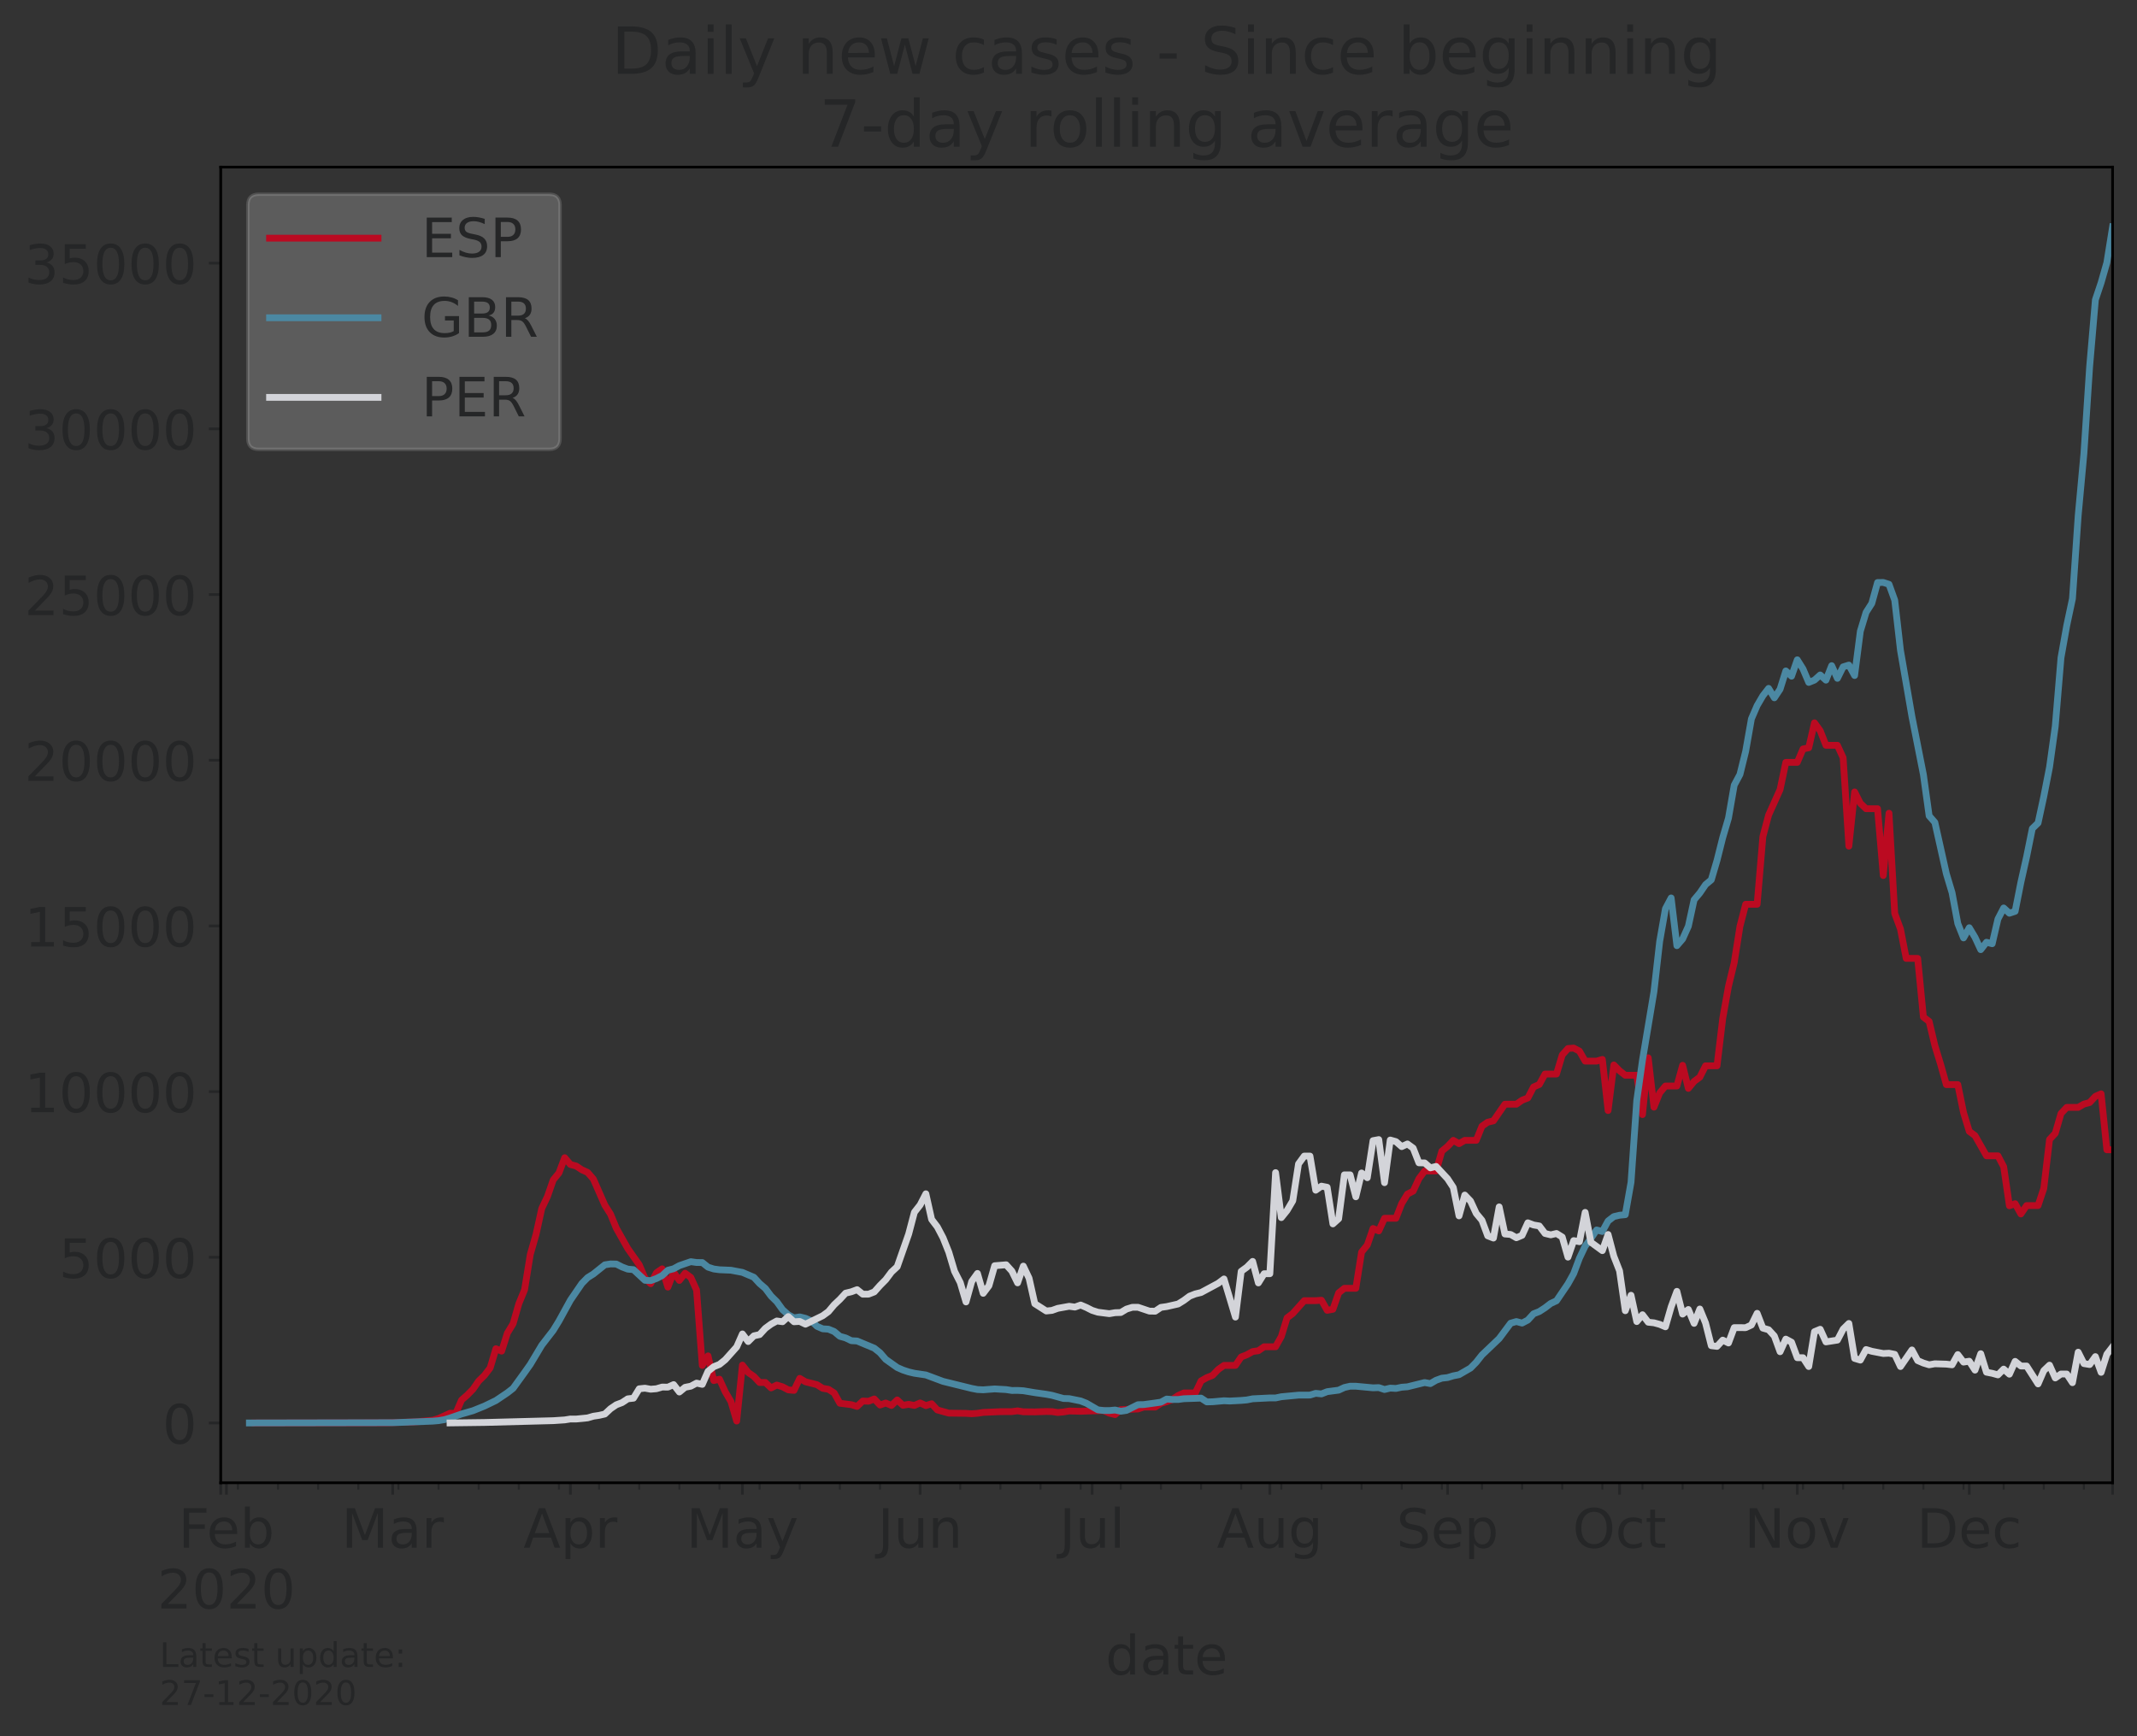 <?xml version="1.0" encoding="utf-8" standalone="no"?>
<!DOCTYPE svg PUBLIC "-//W3C//DTD SVG 1.1//EN"
  "http://www.w3.org/Graphics/SVG/1.1/DTD/svg11.dtd">
<!-- Created with matplotlib (https://matplotlib.org/) -->
<svg height="512.168pt" version="1.1" viewBox="0 0 630.3 512.168" width="630.3pt" xmlns="http://www.w3.org/2000/svg" xmlns:xlink="http://www.w3.org/1999/xlink">
 <rect x="0" y="0" width="630.3" height="512.168" fill="#333333" stroke="none"/>
 <defs>
  <style type="text/css">*{stroke-linecap:butt;stroke-linejoin:round;}</style>
 </defs>
 <g id="figure_1">
  <g id="patch_1">
   <path d="M 0 512.168 
L 630.3 512.168 
L 630.3 0 
L 0 0 
z
" style="fill:none;"/>
  </g>
  <g id="axes_1">
   <g id="patch_2">
    <path d="M 65.1 437.369 
L 623.1 437.369 
L 623.1 49.289 
L 65.1 49.289 
z
" style="fill:none;"/>
   </g>
   <g id="matplotlib.axis_1">
    <g id="xtick_1">
     <g id="line2d_1">
      <defs>
       <path d="M 0 0 
L 0 3.5 
" id="m415189d73f" style="stroke:#252627;stroke-width:0.8;"/>
      </defs>
      <g>
       <use style="fill:#252627;stroke:#252627;stroke-width:0.8;" x="65.1" xlink:href="#m415189d73f" y="437.369"/>
      </g>
     </g>
    </g>
    <g id="xtick_2">
     <g id="line2d_2">
      <g>
       <use style="fill:#252627;stroke:#252627;stroke-width:0.8;" x="66.791" xlink:href="#m415189d73f" y="437.369"/>
      </g>
     </g>
     <g id="text_1">
      <!-- Feb -->
      <g style="fill:#252627;" transform="translate(52.628 456.526)scale(0.16 -0.16)">
       <defs>
        <path d="M 9.812 72.906 
L 51.703 72.906 
L 51.703 64.594 
L 19.672 64.594 
L 19.672 43.109 
L 48.578 43.109 
L 48.578 34.812 
L 19.672 34.812 
L 19.672 0 
L 9.812 0 
z
" id="DejaVuSans-70"/>
        <path d="M 56.203 29.594 
L 56.203 25.203 
L 14.891 25.203 
Q 15.484 15.922 20.484 11.062 
Q 25.484 6.203 34.422 6.203 
Q 39.594 6.203 44.453 7.469 
Q 49.312 8.734 54.109 11.281 
L 54.109 2.781 
Q 49.266 0.734 44.188 -0.344 
Q 39.109 -1.422 33.891 -1.422 
Q 20.797 -1.422 13.156 6.188 
Q 5.516 13.812 5.516 26.812 
Q 5.516 40.234 12.766 48.109 
Q 20.016 56 32.328 56 
Q 43.359 56 49.781 48.891 
Q 56.203 41.797 56.203 29.594 
z
M 47.219 32.234 
Q 47.125 39.594 43.094 43.984 
Q 39.062 48.391 32.422 48.391 
Q 24.906 48.391 20.391 44.141 
Q 15.875 39.891 15.188 32.172 
z
" id="DejaVuSans-101"/>
        <path d="M 48.688 27.297 
Q 48.688 37.203 44.609 42.844 
Q 40.531 48.484 33.406 48.484 
Q 26.266 48.484 22.188 42.844 
Q 18.109 37.203 18.109 27.297 
Q 18.109 17.391 22.188 11.75 
Q 26.266 6.109 33.406 6.109 
Q 40.531 6.109 44.609 11.75 
Q 48.688 17.391 48.688 27.297 
z
M 18.109 46.391 
Q 20.953 51.266 25.266 53.625 
Q 29.594 56 35.594 56 
Q 45.562 56 51.781 48.094 
Q 58.016 40.188 58.016 27.297 
Q 58.016 14.406 51.781 6.484 
Q 45.562 -1.422 35.594 -1.422 
Q 29.594 -1.422 25.266 0.953 
Q 20.953 3.328 18.109 8.203 
L 18.109 0 
L 9.078 0 
L 9.078 75.984 
L 18.109 75.984 
z
" id="DejaVuSans-98"/>
       </defs>
       <use xlink:href="#DejaVuSans-70"/>
       <use x="52.02" xlink:href="#DejaVuSans-101"/>
       <use x="113.543" xlink:href="#DejaVuSans-98"/>
      </g>
      <!-- 2020 -->
      <g style="fill:#252627;" transform="translate(46.431 474.443)scale(0.16 -0.16)">
       <defs>
        <path d="M 19.188 8.297 
L 53.609 8.297 
L 53.609 0 
L 7.328 0 
L 7.328 8.297 
Q 12.938 14.109 22.625 23.891 
Q 32.328 33.688 34.812 36.531 
Q 39.547 41.844 41.422 45.531 
Q 43.312 49.219 43.312 52.781 
Q 43.312 58.594 39.234 62.25 
Q 35.156 65.922 28.609 65.922 
Q 23.969 65.922 18.812 64.312 
Q 13.672 62.703 7.812 59.422 
L 7.812 69.391 
Q 13.766 71.781 18.938 73 
Q 24.125 74.219 28.422 74.219 
Q 39.75 74.219 46.484 68.547 
Q 53.219 62.891 53.219 53.422 
Q 53.219 48.922 51.531 44.891 
Q 49.859 40.875 45.406 35.406 
Q 44.188 33.984 37.641 27.219 
Q 31.109 20.453 19.188 8.297 
z
" id="DejaVuSans-50"/>
        <path d="M 31.781 66.406 
Q 24.172 66.406 20.328 58.906 
Q 16.5 51.422 16.5 36.375 
Q 16.5 21.391 20.328 13.891 
Q 24.172 6.391 31.781 6.391 
Q 39.453 6.391 43.281 13.891 
Q 47.125 21.391 47.125 36.375 
Q 47.125 51.422 43.281 58.906 
Q 39.453 66.406 31.781 66.406 
z
M 31.781 74.219 
Q 44.047 74.219 50.516 64.516 
Q 56.984 54.828 56.984 36.375 
Q 56.984 17.969 50.516 8.266 
Q 44.047 -1.422 31.781 -1.422 
Q 19.531 -1.422 13.062 8.266 
Q 6.594 17.969 6.594 36.375 
Q 6.594 54.828 13.062 64.516 
Q 19.531 74.219 31.781 74.219 
z
" id="DejaVuSans-48"/>
       </defs>
       <use xlink:href="#DejaVuSans-50"/>
       <use x="63.623" xlink:href="#DejaVuSans-48"/>
       <use x="127.246" xlink:href="#DejaVuSans-50"/>
       <use x="190.869" xlink:href="#DejaVuSans-48"/>
      </g>
     </g>
    </g>
    <g id="xtick_3">
     <g id="line2d_3">
      <g>
       <use style="fill:#252627;stroke:#252627;stroke-width:0.8;" x="115.827" xlink:href="#m415189d73f" y="437.369"/>
      </g>
     </g>
     <g id="text_2">
      <!-- Mar -->
      <g style="fill:#252627;" transform="translate(100.734 456.526)scale(0.16 -0.16)">
       <defs>
        <path d="M 9.812 72.906 
L 24.516 72.906 
L 43.109 23.297 
L 61.812 72.906 
L 76.516 72.906 
L 76.516 0 
L 66.891 0 
L 66.891 64.016 
L 48.094 14.016 
L 38.188 14.016 
L 19.391 64.016 
L 19.391 0 
L 9.812 0 
z
" id="DejaVuSans-77"/>
        <path d="M 34.281 27.484 
Q 23.391 27.484 19.188 25 
Q 14.984 22.516 14.984 16.5 
Q 14.984 11.719 18.141 8.906 
Q 21.297 6.109 26.703 6.109 
Q 34.188 6.109 38.703 11.406 
Q 43.219 16.703 43.219 25.484 
L 43.219 27.484 
z
M 52.203 31.203 
L 52.203 0 
L 43.219 0 
L 43.219 8.297 
Q 40.141 3.328 35.547 0.953 
Q 30.953 -1.422 24.312 -1.422 
Q 15.922 -1.422 10.953 3.297 
Q 6 8.016 6 15.922 
Q 6 25.141 12.172 29.828 
Q 18.359 34.516 30.609 34.516 
L 43.219 34.516 
L 43.219 35.406 
Q 43.219 41.609 39.141 45 
Q 35.062 48.391 27.688 48.391 
Q 23 48.391 18.547 47.266 
Q 14.109 46.141 10.016 43.891 
L 10.016 52.203 
Q 14.938 54.109 19.578 55.047 
Q 24.219 56 28.609 56 
Q 40.484 56 46.344 49.844 
Q 52.203 43.703 52.203 31.203 
z
" id="DejaVuSans-97"/>
        <path d="M 41.109 46.297 
Q 39.594 47.172 37.812 47.578 
Q 36.031 48 33.891 48 
Q 26.266 48 22.188 43.047 
Q 18.109 38.094 18.109 28.812 
L 18.109 0 
L 9.078 0 
L 9.078 54.688 
L 18.109 54.688 
L 18.109 46.188 
Q 20.953 51.172 25.484 53.578 
Q 30.031 56 36.531 56 
Q 37.453 56 38.578 55.875 
Q 39.703 55.766 41.062 55.516 
z
" id="DejaVuSans-114"/>
       </defs>
       <use xlink:href="#DejaVuSans-77"/>
       <use x="86.279" xlink:href="#DejaVuSans-97"/>
       <use x="147.559" xlink:href="#DejaVuSans-114"/>
      </g>
     </g>
    </g>
    <g id="xtick_4">
     <g id="line2d_4">
      <g>
       <use style="fill:#252627;stroke:#252627;stroke-width:0.8;" x="168.245" xlink:href="#m415189d73f" y="437.369"/>
      </g>
     </g>
     <g id="text_3">
      <!-- Apr -->
      <g style="fill:#252627;" transform="translate(154.405 456.526)scale(0.16 -0.16)">
       <defs>
        <path d="M 34.188 63.188 
L 20.797 26.906 
L 47.609 26.906 
z
M 28.609 72.906 
L 39.797 72.906 
L 67.578 0 
L 57.328 0 
L 50.688 18.703 
L 17.828 18.703 
L 11.188 0 
L 0.781 0 
z
" id="DejaVuSans-65"/>
        <path d="M 18.109 8.203 
L 18.109 -20.797 
L 9.078 -20.797 
L 9.078 54.688 
L 18.109 54.688 
L 18.109 46.391 
Q 20.953 51.266 25.266 53.625 
Q 29.594 56 35.594 56 
Q 45.562 56 51.781 48.094 
Q 58.016 40.188 58.016 27.297 
Q 58.016 14.406 51.781 6.484 
Q 45.562 -1.422 35.594 -1.422 
Q 29.594 -1.422 25.266 0.953 
Q 20.953 3.328 18.109 8.203 
z
M 48.688 27.297 
Q 48.688 37.203 44.609 42.844 
Q 40.531 48.484 33.406 48.484 
Q 26.266 48.484 22.188 42.844 
Q 18.109 37.203 18.109 27.297 
Q 18.109 17.391 22.188 11.75 
Q 26.266 6.109 33.406 6.109 
Q 40.531 6.109 44.609 11.75 
Q 48.688 17.391 48.688 27.297 
z
" id="DejaVuSans-112"/>
       </defs>
       <use xlink:href="#DejaVuSans-65"/>
       <use x="68.408" xlink:href="#DejaVuSans-112"/>
       <use x="131.885" xlink:href="#DejaVuSans-114"/>
      </g>
     </g>
    </g>
    <g id="xtick_5">
     <g id="line2d_5">
      <g>
       <use style="fill:#252627;stroke:#252627;stroke-width:0.8;" x="218.973" xlink:href="#m415189d73f" y="437.369"/>
      </g>
     </g>
     <g id="text_4">
      <!-- May -->
      <g style="fill:#252627;" transform="translate(202.433 456.526)scale(0.16 -0.16)">
       <defs>
        <path d="M 32.172 -5.078 
Q 28.375 -14.844 24.75 -17.812 
Q 21.141 -20.797 15.094 -20.797 
L 7.906 -20.797 
L 7.906 -13.281 
L 13.188 -13.281 
Q 16.891 -13.281 18.938 -11.516 
Q 21 -9.766 23.484 -3.219 
L 25.094 0.875 
L 2.984 54.688 
L 12.5 54.688 
L 29.594 11.922 
L 46.688 54.688 
L 56.203 54.688 
z
" id="DejaVuSans-121"/>
       </defs>
       <use xlink:href="#DejaVuSans-77"/>
       <use x="86.279" xlink:href="#DejaVuSans-97"/>
       <use x="147.559" xlink:href="#DejaVuSans-121"/>
      </g>
     </g>
    </g>
    <g id="xtick_6">
     <g id="line2d_6">
      <g>
       <use style="fill:#252627;stroke:#252627;stroke-width:0.8;" x="271.391" xlink:href="#m415189d73f" y="437.369"/>
      </g>
     </g>
     <g id="text_5">
      <!-- Jun -->
      <g style="fill:#252627;" transform="translate(258.891 456.526)scale(0.16 -0.16)">
       <defs>
        <path d="M 9.812 72.906 
L 19.672 72.906 
L 19.672 5.078 
Q 19.672 -8.109 14.672 -14.062 
Q 9.672 -20.016 -1.422 -20.016 
L -5.172 -20.016 
L -5.172 -11.719 
L -2.094 -11.719 
Q 4.438 -11.719 7.125 -8.047 
Q 9.812 -4.391 9.812 5.078 
z
" id="DejaVuSans-74"/>
        <path d="M 8.5 21.578 
L 8.5 54.688 
L 17.484 54.688 
L 17.484 21.922 
Q 17.484 14.156 20.5 10.266 
Q 23.531 6.391 29.594 6.391 
Q 36.859 6.391 41.078 11.031 
Q 45.312 15.672 45.312 23.688 
L 45.312 54.688 
L 54.297 54.688 
L 54.297 0 
L 45.312 0 
L 45.312 8.406 
Q 42.047 3.422 37.719 1 
Q 33.406 -1.422 27.688 -1.422 
Q 18.266 -1.422 13.375 4.438 
Q 8.5 10.297 8.5 21.578 
z
M 31.109 56 
z
" id="DejaVuSans-117"/>
        <path d="M 54.891 33.016 
L 54.891 0 
L 45.906 0 
L 45.906 32.719 
Q 45.906 40.484 42.875 44.328 
Q 39.844 48.188 33.797 48.188 
Q 26.516 48.188 22.312 43.547 
Q 18.109 38.922 18.109 30.906 
L 18.109 0 
L 9.078 0 
L 9.078 54.688 
L 18.109 54.688 
L 18.109 46.188 
Q 21.344 51.125 25.703 53.562 
Q 30.078 56 35.797 56 
Q 45.219 56 50.047 50.172 
Q 54.891 44.344 54.891 33.016 
z
" id="DejaVuSans-110"/>
       </defs>
       <use xlink:href="#DejaVuSans-74"/>
       <use x="29.492" xlink:href="#DejaVuSans-117"/>
       <use x="92.871" xlink:href="#DejaVuSans-110"/>
      </g>
     </g>
    </g>
    <g id="xtick_7">
     <g id="line2d_7">
      <g>
       <use style="fill:#252627;stroke:#252627;stroke-width:0.8;" x="322.118" xlink:href="#m415189d73f" y="437.369"/>
      </g>
     </g>
     <g id="text_6">
      <!-- Jul -->
      <g style="fill:#252627;" transform="translate(312.466 456.526)scale(0.16 -0.16)">
       <defs>
        <path d="M 9.422 75.984 
L 18.406 75.984 
L 18.406 0 
L 9.422 0 
z
" id="DejaVuSans-108"/>
       </defs>
       <use xlink:href="#DejaVuSans-74"/>
       <use x="29.492" xlink:href="#DejaVuSans-117"/>
       <use x="92.871" xlink:href="#DejaVuSans-108"/>
      </g>
     </g>
    </g>
    <g id="xtick_8">
     <g id="line2d_8">
      <g>
       <use style="fill:#252627;stroke:#252627;stroke-width:0.8;" x="374.536" xlink:href="#m415189d73f" y="437.369"/>
      </g>
     </g>
     <g id="text_7">
      <!-- Aug -->
      <g style="fill:#252627;" transform="translate(358.915 456.526)scale(0.16 -0.16)">
       <defs>
        <path d="M 45.406 27.984 
Q 45.406 37.75 41.375 43.109 
Q 37.359 48.484 30.078 48.484 
Q 22.859 48.484 18.828 43.109 
Q 14.797 37.75 14.797 27.984 
Q 14.797 18.266 18.828 12.891 
Q 22.859 7.516 30.078 7.516 
Q 37.359 7.516 41.375 12.891 
Q 45.406 18.266 45.406 27.984 
z
M 54.391 6.781 
Q 54.391 -7.172 48.188 -13.984 
Q 42 -20.797 29.203 -20.797 
Q 24.469 -20.797 20.266 -20.094 
Q 16.062 -19.391 12.109 -17.922 
L 12.109 -9.188 
Q 16.062 -11.328 19.922 -12.344 
Q 23.781 -13.375 27.781 -13.375 
Q 36.625 -13.375 41.016 -8.766 
Q 45.406 -4.156 45.406 5.172 
L 45.406 9.625 
Q 42.625 4.781 38.281 2.391 
Q 33.938 0 27.875 0 
Q 17.828 0 11.672 7.656 
Q 5.516 15.328 5.516 27.984 
Q 5.516 40.672 11.672 48.328 
Q 17.828 56 27.875 56 
Q 33.938 56 38.281 53.609 
Q 42.625 51.219 45.406 46.391 
L 45.406 54.688 
L 54.391 54.688 
z
" id="DejaVuSans-103"/>
       </defs>
       <use xlink:href="#DejaVuSans-65"/>
       <use x="68.408" xlink:href="#DejaVuSans-117"/>
       <use x="131.787" xlink:href="#DejaVuSans-103"/>
      </g>
     </g>
    </g>
    <g id="xtick_9">
     <g id="line2d_9">
      <g>
       <use style="fill:#252627;stroke:#252627;stroke-width:0.8;" x="426.955" xlink:href="#m415189d73f" y="437.369"/>
      </g>
     </g>
     <g id="text_8">
      <!-- Sep -->
      <g style="fill:#252627;" transform="translate(411.875 456.526)scale(0.16 -0.16)">
       <defs>
        <path d="M 53.516 70.516 
L 53.516 60.891 
Q 47.906 63.578 42.922 64.891 
Q 37.938 66.219 33.297 66.219 
Q 25.25 66.219 20.875 63.094 
Q 16.5 59.969 16.5 54.203 
Q 16.5 49.359 19.406 46.891 
Q 22.312 44.438 30.422 42.922 
L 36.375 41.703 
Q 47.406 39.594 52.656 34.297 
Q 57.906 29 57.906 20.125 
Q 57.906 9.516 50.797 4.047 
Q 43.703 -1.422 29.984 -1.422 
Q 24.812 -1.422 18.969 -0.25 
Q 13.141 0.922 6.891 3.219 
L 6.891 13.375 
Q 12.891 10.016 18.656 8.297 
Q 24.422 6.594 29.984 6.594 
Q 38.422 6.594 43.016 9.906 
Q 47.609 13.234 47.609 19.391 
Q 47.609 24.75 44.312 27.781 
Q 41.016 30.812 33.5 32.328 
L 27.484 33.5 
Q 16.453 35.688 11.516 40.375 
Q 6.594 45.062 6.594 53.422 
Q 6.594 63.094 13.406 68.656 
Q 20.219 74.219 32.172 74.219 
Q 37.312 74.219 42.625 73.281 
Q 47.953 72.359 53.516 70.516 
z
" id="DejaVuSans-83"/>
       </defs>
       <use xlink:href="#DejaVuSans-83"/>
       <use x="63.477" xlink:href="#DejaVuSans-101"/>
       <use x="125" xlink:href="#DejaVuSans-112"/>
      </g>
     </g>
    </g>
    <g id="xtick_10">
     <g id="line2d_10">
      <g>
       <use style="fill:#252627;stroke:#252627;stroke-width:0.8;" x="477.682" xlink:href="#m415189d73f" y="437.369"/>
      </g>
     </g>
     <g id="text_9">
      <!-- Oct -->
      <g style="fill:#252627;" transform="translate(463.849 456.526)scale(0.16 -0.16)">
       <defs>
        <path d="M 39.406 66.219 
Q 28.656 66.219 22.328 58.203 
Q 16.016 50.203 16.016 36.375 
Q 16.016 22.609 22.328 14.594 
Q 28.656 6.594 39.406 6.594 
Q 50.141 6.594 56.422 14.594 
Q 62.703 22.609 62.703 36.375 
Q 62.703 50.203 56.422 58.203 
Q 50.141 66.219 39.406 66.219 
z
M 39.406 74.219 
Q 54.734 74.219 63.906 63.938 
Q 73.094 53.656 73.094 36.375 
Q 73.094 19.141 63.906 8.859 
Q 54.734 -1.422 39.406 -1.422 
Q 24.031 -1.422 14.812 8.828 
Q 5.609 19.094 5.609 36.375 
Q 5.609 53.656 14.812 63.938 
Q 24.031 74.219 39.406 74.219 
z
" id="DejaVuSans-79"/>
        <path d="M 48.781 52.594 
L 48.781 44.188 
Q 44.969 46.297 41.141 47.344 
Q 37.312 48.391 33.406 48.391 
Q 24.656 48.391 19.812 42.844 
Q 14.984 37.312 14.984 27.297 
Q 14.984 17.281 19.812 11.734 
Q 24.656 6.203 33.406 6.203 
Q 37.312 6.203 41.141 7.25 
Q 44.969 8.297 48.781 10.406 
L 48.781 2.094 
Q 45.016 0.344 40.984 -0.531 
Q 36.969 -1.422 32.422 -1.422 
Q 20.062 -1.422 12.781 6.344 
Q 5.516 14.109 5.516 27.297 
Q 5.516 40.672 12.859 48.328 
Q 20.219 56 33.016 56 
Q 37.156 56 41.109 55.141 
Q 45.062 54.297 48.781 52.594 
z
" id="DejaVuSans-99"/>
        <path d="M 18.312 70.219 
L 18.312 54.688 
L 36.812 54.688 
L 36.812 47.703 
L 18.312 47.703 
L 18.312 18.016 
Q 18.312 11.328 20.141 9.422 
Q 21.969 7.516 27.594 7.516 
L 36.812 7.516 
L 36.812 0 
L 27.594 0 
Q 17.188 0 13.234 3.875 
Q 9.281 7.766 9.281 18.016 
L 9.281 47.703 
L 2.688 47.703 
L 2.688 54.688 
L 9.281 54.688 
L 9.281 70.219 
z
" id="DejaVuSans-116"/>
       </defs>
       <use xlink:href="#DejaVuSans-79"/>
       <use x="78.711" xlink:href="#DejaVuSans-99"/>
       <use x="133.691" xlink:href="#DejaVuSans-116"/>
      </g>
     </g>
    </g>
    <g id="xtick_11">
     <g id="line2d_11">
      <g>
       <use style="fill:#252627;stroke:#252627;stroke-width:0.8;" x="530.1" xlink:href="#m415189d73f" y="437.369"/>
      </g>
     </g>
     <g id="text_10">
      <!-- Nov -->
      <g style="fill:#252627;" transform="translate(514.485 456.526)scale(0.16 -0.16)">
       <defs>
        <path d="M 9.812 72.906 
L 23.094 72.906 
L 55.422 11.922 
L 55.422 72.906 
L 64.984 72.906 
L 64.984 0 
L 51.703 0 
L 19.391 60.984 
L 19.391 0 
L 9.812 0 
z
" id="DejaVuSans-78"/>
        <path d="M 30.609 48.391 
Q 23.391 48.391 19.188 42.75 
Q 14.984 37.109 14.984 27.297 
Q 14.984 17.484 19.156 11.844 
Q 23.344 6.203 30.609 6.203 
Q 37.797 6.203 41.984 11.859 
Q 46.188 17.531 46.188 27.297 
Q 46.188 37.016 41.984 42.703 
Q 37.797 48.391 30.609 48.391 
z
M 30.609 56 
Q 42.328 56 49.016 48.375 
Q 55.719 40.766 55.719 27.297 
Q 55.719 13.875 49.016 6.219 
Q 42.328 -1.422 30.609 -1.422 
Q 18.844 -1.422 12.172 6.219 
Q 5.516 13.875 5.516 27.297 
Q 5.516 40.766 12.172 48.375 
Q 18.844 56 30.609 56 
z
" id="DejaVuSans-111"/>
        <path d="M 2.984 54.688 
L 12.5 54.688 
L 29.594 8.797 
L 46.688 54.688 
L 56.203 54.688 
L 35.688 0 
L 23.484 0 
z
" id="DejaVuSans-118"/>
       </defs>
       <use xlink:href="#DejaVuSans-78"/>
       <use x="74.805" xlink:href="#DejaVuSans-111"/>
       <use x="135.986" xlink:href="#DejaVuSans-118"/>
      </g>
     </g>
    </g>
    <g id="xtick_12">
     <g id="line2d_12">
      <g>
       <use style="fill:#252627;stroke:#252627;stroke-width:0.8;" x="580.827" xlink:href="#m415189d73f" y="437.369"/>
      </g>
     </g>
     <g id="text_11">
      <!-- Dec -->
      <g style="fill:#252627;" transform="translate(565.346 456.526)scale(0.16 -0.16)">
       <defs>
        <path d="M 19.672 64.797 
L 19.672 8.109 
L 31.594 8.109 
Q 46.688 8.109 53.688 14.938 
Q 60.688 21.781 60.688 36.531 
Q 60.688 51.172 53.688 57.984 
Q 46.688 64.797 31.594 64.797 
z
M 9.812 72.906 
L 30.078 72.906 
Q 51.266 72.906 61.172 64.094 
Q 71.094 55.281 71.094 36.531 
Q 71.094 17.672 61.125 8.828 
Q 51.172 0 30.078 0 
L 9.812 0 
z
" id="DejaVuSans-68"/>
       </defs>
       <use xlink:href="#DejaVuSans-68"/>
       <use x="77.002" xlink:href="#DejaVuSans-101"/>
       <use x="138.525" xlink:href="#DejaVuSans-99"/>
      </g>
     </g>
    </g>
    <g id="xtick_13">
     <g id="line2d_13">
      <g>
       <use style="fill:#252627;stroke:#252627;stroke-width:0.8;" x="623.1" xlink:href="#m415189d73f" y="437.369"/>
      </g>
     </g>
    </g>
    <g id="xtick_14">
     <g id="line2d_14">
      <defs>
       <path d="M 0 0 
L 0 2 
" id="me825676c38" style="stroke:#252627;stroke-width:0.6;"/>
      </defs>
      <g>
       <use style="fill:#252627;stroke:#252627;stroke-width:0.6;" x="70.173" xlink:href="#me825676c38" y="437.369"/>
      </g>
     </g>
    </g>
    <g id="xtick_15">
     <g id="line2d_15">
      <g>
       <use style="fill:#252627;stroke:#252627;stroke-width:0.6;" x="82.009" xlink:href="#me825676c38" y="437.369"/>
      </g>
     </g>
    </g>
    <g id="xtick_16">
     <g id="line2d_16">
      <g>
       <use style="fill:#252627;stroke:#252627;stroke-width:0.6;" x="93.845" xlink:href="#me825676c38" y="437.369"/>
      </g>
     </g>
    </g>
    <g id="xtick_17">
     <g id="line2d_17">
      <g>
       <use style="fill:#252627;stroke:#252627;stroke-width:0.6;" x="105.682" xlink:href="#me825676c38" y="437.369"/>
      </g>
     </g>
    </g>
    <g id="xtick_18">
     <g id="line2d_18">
      <g>
       <use style="fill:#252627;stroke:#252627;stroke-width:0.6;" x="117.518" xlink:href="#me825676c38" y="437.369"/>
      </g>
     </g>
    </g>
    <g id="xtick_19">
     <g id="line2d_19">
      <g>
       <use style="fill:#252627;stroke:#252627;stroke-width:0.6;" x="129.355" xlink:href="#me825676c38" y="437.369"/>
      </g>
     </g>
    </g>
    <g id="xtick_20">
     <g id="line2d_20">
      <g>
       <use style="fill:#252627;stroke:#252627;stroke-width:0.6;" x="141.191" xlink:href="#me825676c38" y="437.369"/>
      </g>
     </g>
    </g>
    <g id="xtick_21">
     <g id="line2d_21">
      <g>
       <use style="fill:#252627;stroke:#252627;stroke-width:0.6;" x="153.027" xlink:href="#me825676c38" y="437.369"/>
      </g>
     </g>
    </g>
    <g id="xtick_22">
     <g id="line2d_22">
      <g>
       <use style="fill:#252627;stroke:#252627;stroke-width:0.6;" x="164.864" xlink:href="#me825676c38" y="437.369"/>
      </g>
     </g>
    </g>
    <g id="xtick_23">
     <g id="line2d_23">
      <g>
       <use style="fill:#252627;stroke:#252627;stroke-width:0.6;" x="176.7" xlink:href="#me825676c38" y="437.369"/>
      </g>
     </g>
    </g>
    <g id="xtick_24">
     <g id="line2d_24">
      <g>
       <use style="fill:#252627;stroke:#252627;stroke-width:0.6;" x="188.536" xlink:href="#me825676c38" y="437.369"/>
      </g>
     </g>
    </g>
    <g id="xtick_25">
     <g id="line2d_25">
      <g>
       <use style="fill:#252627;stroke:#252627;stroke-width:0.6;" x="200.373" xlink:href="#me825676c38" y="437.369"/>
      </g>
     </g>
    </g>
    <g id="xtick_26">
     <g id="line2d_26">
      <g>
       <use style="fill:#252627;stroke:#252627;stroke-width:0.6;" x="212.209" xlink:href="#me825676c38" y="437.369"/>
      </g>
     </g>
    </g>
    <g id="xtick_27">
     <g id="line2d_27">
      <g>
       <use style="fill:#252627;stroke:#252627;stroke-width:0.6;" x="224.045" xlink:href="#me825676c38" y="437.369"/>
      </g>
     </g>
    </g>
    <g id="xtick_28">
     <g id="line2d_28">
      <g>
       <use style="fill:#252627;stroke:#252627;stroke-width:0.6;" x="235.882" xlink:href="#me825676c38" y="437.369"/>
      </g>
     </g>
    </g>
    <g id="xtick_29">
     <g id="line2d_29">
      <g>
       <use style="fill:#252627;stroke:#252627;stroke-width:0.6;" x="247.718" xlink:href="#me825676c38" y="437.369"/>
      </g>
     </g>
    </g>
    <g id="xtick_30">
     <g id="line2d_30">
      <g>
       <use style="fill:#252627;stroke:#252627;stroke-width:0.6;" x="259.555" xlink:href="#me825676c38" y="437.369"/>
      </g>
     </g>
    </g>
    <g id="xtick_31">
     <g id="line2d_31">
      <g>
       <use style="fill:#252627;stroke:#252627;stroke-width:0.6;" x="283.227" xlink:href="#me825676c38" y="437.369"/>
      </g>
     </g>
    </g>
    <g id="xtick_32">
     <g id="line2d_32">
      <g>
       <use style="fill:#252627;stroke:#252627;stroke-width:0.6;" x="295.064" xlink:href="#me825676c38" y="437.369"/>
      </g>
     </g>
    </g>
    <g id="xtick_33">
     <g id="line2d_33">
      <g>
       <use style="fill:#252627;stroke:#252627;stroke-width:0.6;" x="306.9" xlink:href="#me825676c38" y="437.369"/>
      </g>
     </g>
    </g>
    <g id="xtick_34">
     <g id="line2d_34">
      <g>
       <use style="fill:#252627;stroke:#252627;stroke-width:0.6;" x="318.736" xlink:href="#me825676c38" y="437.369"/>
      </g>
     </g>
    </g>
    <g id="xtick_35">
     <g id="line2d_35">
      <g>
       <use style="fill:#252627;stroke:#252627;stroke-width:0.6;" x="330.573" xlink:href="#me825676c38" y="437.369"/>
      </g>
     </g>
    </g>
    <g id="xtick_36">
     <g id="line2d_36">
      <g>
       <use style="fill:#252627;stroke:#252627;stroke-width:0.6;" x="342.409" xlink:href="#me825676c38" y="437.369"/>
      </g>
     </g>
    </g>
    <g id="xtick_37">
     <g id="line2d_37">
      <g>
       <use style="fill:#252627;stroke:#252627;stroke-width:0.6;" x="354.245" xlink:href="#me825676c38" y="437.369"/>
      </g>
     </g>
    </g>
    <g id="xtick_38">
     <g id="line2d_38">
      <g>
       <use style="fill:#252627;stroke:#252627;stroke-width:0.6;" x="366.082" xlink:href="#me825676c38" y="437.369"/>
      </g>
     </g>
    </g>
    <g id="xtick_39">
     <g id="line2d_39">
      <g>
       <use style="fill:#252627;stroke:#252627;stroke-width:0.6;" x="377.918" xlink:href="#me825676c38" y="437.369"/>
      </g>
     </g>
    </g>
    <g id="xtick_40">
     <g id="line2d_40">
      <g>
       <use style="fill:#252627;stroke:#252627;stroke-width:0.6;" x="389.755" xlink:href="#me825676c38" y="437.369"/>
      </g>
     </g>
    </g>
    <g id="xtick_41">
     <g id="line2d_41">
      <g>
       <use style="fill:#252627;stroke:#252627;stroke-width:0.6;" x="401.591" xlink:href="#me825676c38" y="437.369"/>
      </g>
     </g>
    </g>
    <g id="xtick_42">
     <g id="line2d_42">
      <g>
       <use style="fill:#252627;stroke:#252627;stroke-width:0.6;" x="413.427" xlink:href="#me825676c38" y="437.369"/>
      </g>
     </g>
    </g>
    <g id="xtick_43">
     <g id="line2d_43">
      <g>
       <use style="fill:#252627;stroke:#252627;stroke-width:0.6;" x="425.264" xlink:href="#me825676c38" y="437.369"/>
      </g>
     </g>
    </g>
    <g id="xtick_44">
     <g id="line2d_44">
      <g>
       <use style="fill:#252627;stroke:#252627;stroke-width:0.6;" x="437.1" xlink:href="#me825676c38" y="437.369"/>
      </g>
     </g>
    </g>
    <g id="xtick_45">
     <g id="line2d_45">
      <g>
       <use style="fill:#252627;stroke:#252627;stroke-width:0.6;" x="448.936" xlink:href="#me825676c38" y="437.369"/>
      </g>
     </g>
    </g>
    <g id="xtick_46">
     <g id="line2d_46">
      <g>
       <use style="fill:#252627;stroke:#252627;stroke-width:0.6;" x="460.773" xlink:href="#me825676c38" y="437.369"/>
      </g>
     </g>
    </g>
    <g id="xtick_47">
     <g id="line2d_47">
      <g>
       <use style="fill:#252627;stroke:#252627;stroke-width:0.6;" x="472.609" xlink:href="#me825676c38" y="437.369"/>
      </g>
     </g>
    </g>
    <g id="xtick_48">
     <g id="line2d_48">
      <g>
       <use style="fill:#252627;stroke:#252627;stroke-width:0.6;" x="484.445" xlink:href="#me825676c38" y="437.369"/>
      </g>
     </g>
    </g>
    <g id="xtick_49">
     <g id="line2d_49">
      <g>
       <use style="fill:#252627;stroke:#252627;stroke-width:0.6;" x="496.282" xlink:href="#me825676c38" y="437.369"/>
      </g>
     </g>
    </g>
    <g id="xtick_50">
     <g id="line2d_50">
      <g>
       <use style="fill:#252627;stroke:#252627;stroke-width:0.6;" x="508.118" xlink:href="#me825676c38" y="437.369"/>
      </g>
     </g>
    </g>
    <g id="xtick_51">
     <g id="line2d_51">
      <g>
       <use style="fill:#252627;stroke:#252627;stroke-width:0.6;" x="519.955" xlink:href="#me825676c38" y="437.369"/>
      </g>
     </g>
    </g>
    <g id="xtick_52">
     <g id="line2d_52">
      <g>
       <use style="fill:#252627;stroke:#252627;stroke-width:0.6;" x="531.791" xlink:href="#me825676c38" y="437.369"/>
      </g>
     </g>
    </g>
    <g id="xtick_53">
     <g id="line2d_53">
      <g>
       <use style="fill:#252627;stroke:#252627;stroke-width:0.6;" x="543.627" xlink:href="#me825676c38" y="437.369"/>
      </g>
     </g>
    </g>
    <g id="xtick_54">
     <g id="line2d_54">
      <g>
       <use style="fill:#252627;stroke:#252627;stroke-width:0.6;" x="555.464" xlink:href="#me825676c38" y="437.369"/>
      </g>
     </g>
    </g>
    <g id="xtick_55">
     <g id="line2d_55">
      <g>
       <use style="fill:#252627;stroke:#252627;stroke-width:0.6;" x="567.3" xlink:href="#me825676c38" y="437.369"/>
      </g>
     </g>
    </g>
    <g id="xtick_56">
     <g id="line2d_56">
      <g>
       <use style="fill:#252627;stroke:#252627;stroke-width:0.6;" x="579.136" xlink:href="#me825676c38" y="437.369"/>
      </g>
     </g>
    </g>
    <g id="xtick_57">
     <g id="line2d_57">
      <g>
       <use style="fill:#252627;stroke:#252627;stroke-width:0.6;" x="590.973" xlink:href="#me825676c38" y="437.369"/>
      </g>
     </g>
    </g>
    <g id="xtick_58">
     <g id="line2d_58">
      <g>
       <use style="fill:#252627;stroke:#252627;stroke-width:0.6;" x="602.809" xlink:href="#me825676c38" y="437.369"/>
      </g>
     </g>
    </g>
    <g id="xtick_59">
     <g id="line2d_59">
      <g>
       <use style="fill:#252627;stroke:#252627;stroke-width:0.6;" x="614.645" xlink:href="#me825676c38" y="437.369"/>
      </g>
     </g>
    </g>
    <g id="text_12">
     <!-- date -->
     <g style="fill:#252627;" transform="translate(326.06 493.928)scale(0.16 -0.16)">
      <defs>
       <path d="M 45.406 46.391 
L 45.406 75.984 
L 54.391 75.984 
L 54.391 0 
L 45.406 0 
L 45.406 8.203 
Q 42.578 3.328 38.25 0.953 
Q 33.938 -1.422 27.875 -1.422 
Q 17.969 -1.422 11.734 6.484 
Q 5.516 14.406 5.516 27.297 
Q 5.516 40.188 11.734 48.094 
Q 17.969 56 27.875 56 
Q 33.938 56 38.25 53.625 
Q 42.578 51.266 45.406 46.391 
z
M 14.797 27.297 
Q 14.797 17.391 18.875 11.75 
Q 22.953 6.109 30.078 6.109 
Q 37.203 6.109 41.297 11.75 
Q 45.406 17.391 45.406 27.297 
Q 45.406 37.203 41.297 42.844 
Q 37.203 48.484 30.078 48.484 
Q 22.953 48.484 18.875 42.844 
Q 14.797 37.203 14.797 27.297 
z
" id="DejaVuSans-100"/>
      </defs>
      <use xlink:href="#DejaVuSans-100"/>
      <use x="63.477" xlink:href="#DejaVuSans-97"/>
      <use x="124.756" xlink:href="#DejaVuSans-116"/>
      <use x="163.965" xlink:href="#DejaVuSans-101"/>
     </g>
    </g>
   </g>
   <g id="matplotlib.axis_2">
    <g id="ytick_1">
     <g id="line2d_60">
      <defs>
       <path d="M 0 0 
L -3.5 0 
" id="m89891e6a4b" style="stroke:#252627;stroke-width:0.8;"/>
      </defs>
      <g>
       <use style="fill:#252627;stroke:#252627;stroke-width:0.8;" x="65.1" xlink:href="#m89891e6a4b" y="419.729"/>
      </g>
     </g>
     <g id="text_13">
      <!-- 0 -->
      <g style="fill:#252627;" transform="translate(47.92 425.808)scale(0.16 -0.16)">
       <use xlink:href="#DejaVuSans-48"/>
      </g>
     </g>
    </g>
    <g id="ytick_2">
     <g id="line2d_61">
      <g>
       <use style="fill:#252627;stroke:#252627;stroke-width:0.8;" x="65.1" xlink:href="#m89891e6a4b" y="370.856"/>
      </g>
     </g>
     <g id="text_14">
      <!-- 5000 -->
      <g style="fill:#252627;" transform="translate(17.38 376.935)scale(0.16 -0.16)">
       <defs>
        <path d="M 10.797 72.906 
L 49.516 72.906 
L 49.516 64.594 
L 19.828 64.594 
L 19.828 46.734 
Q 21.969 47.469 24.109 47.828 
Q 26.266 48.188 28.422 48.188 
Q 40.625 48.188 47.75 41.5 
Q 54.891 34.812 54.891 23.391 
Q 54.891 11.625 47.562 5.094 
Q 40.234 -1.422 26.906 -1.422 
Q 22.312 -1.422 17.547 -0.641 
Q 12.797 0.141 7.719 1.703 
L 7.719 11.625 
Q 12.109 9.234 16.797 8.062 
Q 21.484 6.891 26.703 6.891 
Q 35.156 6.891 40.078 11.328 
Q 45.016 15.766 45.016 23.391 
Q 45.016 31 40.078 35.438 
Q 35.156 39.891 26.703 39.891 
Q 22.75 39.891 18.812 39.016 
Q 14.891 38.141 10.797 36.281 
z
" id="DejaVuSans-53"/>
       </defs>
       <use xlink:href="#DejaVuSans-53"/>
       <use x="63.623" xlink:href="#DejaVuSans-48"/>
       <use x="127.246" xlink:href="#DejaVuSans-48"/>
       <use x="190.869" xlink:href="#DejaVuSans-48"/>
      </g>
     </g>
    </g>
    <g id="ytick_3">
     <g id="line2d_62">
      <g>
       <use style="fill:#252627;stroke:#252627;stroke-width:0.8;" x="65.1" xlink:href="#m89891e6a4b" y="321.984"/>
      </g>
     </g>
     <g id="text_15">
      <!-- 10000 -->
      <g style="fill:#252627;" transform="translate(7.2 328.063)scale(0.16 -0.16)">
       <defs>
        <path d="M 12.406 8.297 
L 28.516 8.297 
L 28.516 63.922 
L 10.984 60.406 
L 10.984 69.391 
L 28.422 72.906 
L 38.281 72.906 
L 38.281 8.297 
L 54.391 8.297 
L 54.391 0 
L 12.406 0 
z
" id="DejaVuSans-49"/>
       </defs>
       <use xlink:href="#DejaVuSans-49"/>
       <use x="63.623" xlink:href="#DejaVuSans-48"/>
       <use x="127.246" xlink:href="#DejaVuSans-48"/>
       <use x="190.869" xlink:href="#DejaVuSans-48"/>
       <use x="254.492" xlink:href="#DejaVuSans-48"/>
      </g>
     </g>
    </g>
    <g id="ytick_4">
     <g id="line2d_63">
      <g>
       <use style="fill:#252627;stroke:#252627;stroke-width:0.8;" x="65.1" xlink:href="#m89891e6a4b" y="273.112"/>
      </g>
     </g>
     <g id="text_16">
      <!-- 15000 -->
      <g style="fill:#252627;" transform="translate(7.2 279.19)scale(0.16 -0.16)">
       <use xlink:href="#DejaVuSans-49"/>
       <use x="63.623" xlink:href="#DejaVuSans-53"/>
       <use x="127.246" xlink:href="#DejaVuSans-48"/>
       <use x="190.869" xlink:href="#DejaVuSans-48"/>
       <use x="254.492" xlink:href="#DejaVuSans-48"/>
      </g>
     </g>
    </g>
    <g id="ytick_5">
     <g id="line2d_64">
      <g>
       <use style="fill:#252627;stroke:#252627;stroke-width:0.8;" x="65.1" xlink:href="#m89891e6a4b" y="224.239"/>
      </g>
     </g>
     <g id="text_17">
      <!-- 20000 -->
      <g style="fill:#252627;" transform="translate(7.2 230.318)scale(0.16 -0.16)">
       <use xlink:href="#DejaVuSans-50"/>
       <use x="63.623" xlink:href="#DejaVuSans-48"/>
       <use x="127.246" xlink:href="#DejaVuSans-48"/>
       <use x="190.869" xlink:href="#DejaVuSans-48"/>
       <use x="254.492" xlink:href="#DejaVuSans-48"/>
      </g>
     </g>
    </g>
    <g id="ytick_6">
     <g id="line2d_65">
      <g>
       <use style="fill:#252627;stroke:#252627;stroke-width:0.8;" x="65.1" xlink:href="#m89891e6a4b" y="175.367"/>
      </g>
     </g>
     <g id="text_18">
      <!-- 25000 -->
      <g style="fill:#252627;" transform="translate(7.2 181.446)scale(0.16 -0.16)">
       <use xlink:href="#DejaVuSans-50"/>
       <use x="63.623" xlink:href="#DejaVuSans-53"/>
       <use x="127.246" xlink:href="#DejaVuSans-48"/>
       <use x="190.869" xlink:href="#DejaVuSans-48"/>
       <use x="254.492" xlink:href="#DejaVuSans-48"/>
      </g>
     </g>
    </g>
    <g id="ytick_7">
     <g id="line2d_66">
      <g>
       <use style="fill:#252627;stroke:#252627;stroke-width:0.8;" x="65.1" xlink:href="#m89891e6a4b" y="126.494"/>
      </g>
     </g>
     <g id="text_19">
      <!-- 30000 -->
      <g style="fill:#252627;" transform="translate(7.2 132.573)scale(0.16 -0.16)">
       <defs>
        <path d="M 40.578 39.312 
Q 47.656 37.797 51.625 33 
Q 55.609 28.219 55.609 21.188 
Q 55.609 10.406 48.188 4.484 
Q 40.766 -1.422 27.094 -1.422 
Q 22.516 -1.422 17.656 -0.516 
Q 12.797 0.391 7.625 2.203 
L 7.625 11.719 
Q 11.719 9.328 16.594 8.109 
Q 21.484 6.891 26.812 6.891 
Q 36.078 6.891 40.938 10.547 
Q 45.797 14.203 45.797 21.188 
Q 45.797 27.641 41.281 31.266 
Q 36.766 34.906 28.719 34.906 
L 20.219 34.906 
L 20.219 43.016 
L 29.109 43.016 
Q 36.375 43.016 40.234 45.922 
Q 44.094 48.828 44.094 54.297 
Q 44.094 59.906 40.109 62.906 
Q 36.141 65.922 28.719 65.922 
Q 24.656 65.922 20.016 65.031 
Q 15.375 64.156 9.812 62.312 
L 9.812 71.094 
Q 15.438 72.656 20.344 73.438 
Q 25.25 74.219 29.594 74.219 
Q 40.828 74.219 47.359 69.109 
Q 53.906 64.016 53.906 55.328 
Q 53.906 49.266 50.438 45.094 
Q 46.969 40.922 40.578 39.312 
z
" id="DejaVuSans-51"/>
       </defs>
       <use xlink:href="#DejaVuSans-51"/>
       <use x="63.623" xlink:href="#DejaVuSans-48"/>
       <use x="127.246" xlink:href="#DejaVuSans-48"/>
       <use x="190.869" xlink:href="#DejaVuSans-48"/>
       <use x="254.492" xlink:href="#DejaVuSans-48"/>
      </g>
     </g>
    </g>
    <g id="ytick_8">
     <g id="line2d_67">
      <g>
       <use style="fill:#252627;stroke:#252627;stroke-width:0.8;" x="65.1" xlink:href="#m89891e6a4b" y="77.622"/>
      </g>
     </g>
     <g id="text_20">
      <!-- 35000 -->
      <g style="fill:#252627;" transform="translate(7.2 83.701)scale(0.16 -0.16)">
       <use xlink:href="#DejaVuSans-51"/>
       <use x="63.623" xlink:href="#DejaVuSans-53"/>
       <use x="127.246" xlink:href="#DejaVuSans-48"/>
       <use x="190.869" xlink:href="#DejaVuSans-48"/>
       <use x="254.492" xlink:href="#DejaVuSans-48"/>
      </g>
     </g>
    </g>
   </g>
   <g id="line2d_68">
    <path clip-path="url(#p24cfb3faa6)" d="M 75.245 419.727 
L 114.136 419.669 
L 122.591 419.388 
L 127.664 418.906 
L 129.355 418.398 
L 132.736 416.859 
L 134.427 416.911 
L 136.118 412.982 
L 137.809 411.503 
L 139.5 409.78 
L 141.191 407.345 
L 142.882 405.691 
L 144.573 403.485 
L 146.264 397.826 
L 147.955 398.535 
L 149.645 393.222 
L 151.336 390.447 
L 153.027 384.549 
L 154.718 380.44 
L 156.409 370.012 
L 158.1 364.122 
L 159.791 356.461 
L 161.482 352.898 
L 163.173 348.037 
L 164.864 345.973 
L 166.555 341.48 
L 168.245 343.484 
L 169.936 343.936 
L 171.627 345.052 
L 173.318 345.816 
L 175.009 347.766 
L 178.391 355.47 
L 180.082 358.147 
L 181.773 362.259 
L 185.155 368.261 
L 188.536 373.057 
L 190.227 377.002 
L 191.918 378.642 
L 193.609 375.428 
L 195.3 374.255 
L 196.991 379.655 
L 198.682 375.265 
L 200.373 377.683 
L 202.064 375.552 
L 203.755 376.798 
L 205.445 380.525 
L 207.136 402.762 
L 208.827 399.93 
L 210.518 407.217 
L 212.209 406.806 
L 213.9 410.52 
L 215.591 413.406 
L 217.282 419.155 
L 218.973 402.657 
L 220.664 404.82 
L 222.355 406 
L 224.045 407.796 
L 225.736 407.782 
L 227.427 409.385 
L 229.118 408.541 
L 230.809 409.059 
L 232.5 409.96 
L 234.191 410.116 
L 235.882 406.568 
L 237.573 407.579 
L 240.955 408.428 
L 242.645 409.499 
L 244.336 409.787 
L 246.027 410.865 
L 247.718 413.906 
L 251.1 414.333 
L 252.791 414.846 
L 254.482 413.248 
L 256.173 413.317 
L 257.864 412.644 
L 259.555 414.431 
L 261.245 413.833 
L 262.936 414.557 
L 264.627 412.93 
L 266.318 414.506 
L 268.009 414.23 
L 269.7 414.553 
L 271.391 413.811 
L 273.082 414.6 
L 274.773 414.05 
L 276.464 415.883 
L 279.845 416.822 
L 284.918 416.889 
L 286.609 417 
L 288.3 416.87 
L 289.991 416.614 
L 295.064 416.389 
L 298.445 416.373 
L 300.136 416.153 
L 301.827 416.425 
L 305.209 416.456 
L 308.591 416.344 
L 310.282 416.373 
L 311.973 416.632 
L 313.664 416.475 
L 315.355 416.195 
L 318.736 416.285 
L 325.5 416.042 
L 327.191 416.83 
L 328.882 417.25 
L 330.573 415.792 
L 335.645 415.605 
L 337.336 415.033 
L 340.718 415.033 
L 342.409 413.914 
L 344.1 413.461 
L 345.791 412.774 
L 347.482 411.631 
L 349.173 410.866 
L 352.555 410.866 
L 354.245 407.325 
L 355.936 406.359 
L 357.627 405.686 
L 359.318 403.935 
L 361.009 402.741 
L 364.391 402.741 
L 366.082 400.255 
L 367.773 399.599 
L 369.464 398.658 
L 371.155 398.415 
L 372.845 397.246 
L 376.227 397.246 
L 377.918 394.215 
L 379.609 388.724 
L 381.3 387.437 
L 384.682 383.647 
L 388.064 383.647 
L 389.755 383.527 
L 391.445 386.498 
L 393.136 386.193 
L 394.827 381.358 
L 396.518 380.001 
L 399.9 380.001 
L 401.591 369.318 
L 403.282 367.248 
L 404.973 362.362 
L 406.664 363.076 
L 408.355 359.349 
L 411.736 359.349 
L 413.427 355.002 
L 415.118 352.205 
L 416.809 351.333 
L 418.5 347.676 
L 420.191 345.398 
L 423.573 345.398 
L 425.264 339.547 
L 426.955 338.154 
L 428.645 336.359 
L 430.336 337.336 
L 432.027 336.362 
L 435.409 336.362 
L 437.1 332.19 
L 438.791 331.004 
L 440.482 330.607 
L 443.864 325.703 
L 447.245 325.703 
L 448.936 324.524 
L 450.627 323.864 
L 452.318 320.614 
L 454.009 319.878 
L 455.7 316.798 
L 459.082 316.798 
L 460.773 311.179 
L 462.464 309.277 
L 464.155 309.143 
L 465.845 310.034 
L 467.536 312.99 
L 470.918 312.99 
L 472.609 312.492 
L 474.3 327.571 
L 475.991 314.12 
L 477.682 315.843 
L 479.373 317.165 
L 482.755 317.165 
L 484.445 328.762 
L 486.136 312.008 
L 487.827 326.574 
L 489.518 322.379 
L 491.209 320.336 
L 494.591 320.336 
L 496.282 314.226 
L 497.973 321.04 
L 499.664 318.975 
L 501.355 317.725 
L 503.045 314.377 
L 506.427 314.377 
L 508.118 300.367 
L 509.809 290.935 
L 511.5 283.949 
L 513.191 273.241 
L 514.882 266.728 
L 518.264 266.728 
L 519.955 246.761 
L 521.645 240.415 
L 525.027 232.894 
L 526.718 224.873 
L 530.1 224.873 
L 531.791 220.92 
L 533.482 220.57 
L 535.173 213.201 
L 536.864 215.536 
L 538.555 219.835 
L 541.936 219.835 
L 543.627 223.512 
L 545.318 249.58 
L 547.009 233.593 
L 548.7 236.94 
L 550.391 238.539 
L 553.773 238.539 
L 555.464 258.246 
L 557.155 239.871 
L 558.845 269.436 
L 560.536 274.014 
L 562.227 282.692 
L 565.609 282.692 
L 567.3 299.989 
L 568.991 301.289 
L 570.682 308.404 
L 572.373 313.912 
L 574.064 319.92 
L 577.445 319.92 
L 579.136 328.168 
L 580.827 333.713 
L 582.518 334.958 
L 585.9 340.92 
L 589.282 340.92 
L 590.973 344.129 
L 592.664 355.658 
L 594.355 355.041 
L 596.045 358.074 
L 597.736 355.597 
L 601.118 355.597 
L 602.809 350.531 
L 604.5 336.11 
L 606.191 334.287 
L 607.882 328.456 
L 609.573 326.646 
L 612.955 326.646 
L 614.645 325.663 
L 616.336 325.208 
L 618.027 323.382 
L 619.718 322.64 
L 621.409 339.138 
L 623.1 339.138 
L 623.1 339.138 
" style="fill:none;stroke:#bb0a21;stroke-linecap:square;stroke-width:2;"/>
   </g>
   <g id="line2d_69">
    <path clip-path="url(#p24cfb3faa6)" d="M 73.555 419.716 
L 115.827 419.637 
L 127.664 419.186 
L 129.355 419.036 
L 131.045 418.751 
L 132.736 418.256 
L 136.118 417.081 
L 139.5 416.107 
L 142.882 414.74 
L 146.264 413.106 
L 149.645 410.831 
L 151.336 409.51 
L 154.718 404.838 
L 156.409 402.448 
L 159.791 396.789 
L 163.173 392.418 
L 164.864 389.656 
L 168.245 383.499 
L 171.627 378.564 
L 173.318 376.847 
L 175.009 375.788 
L 178.391 373.078 
L 180.082 372.814 
L 181.773 372.846 
L 183.464 373.704 
L 185.155 374.346 
L 186.845 374.501 
L 190.227 377.641 
L 191.918 377.729 
L 193.609 377.119 
L 195.3 376.249 
L 196.991 374.681 
L 198.682 374.233 
L 200.373 373.31 
L 203.755 372.148 
L 205.445 372.392 
L 207.136 372.405 
L 208.827 373.762 
L 210.518 374.303 
L 212.209 374.529 
L 215.591 374.673 
L 218.973 375.308 
L 222.355 376.746 
L 224.045 378.591 
L 225.736 380.04 
L 227.427 382.294 
L 229.118 383.96 
L 230.809 386.303 
L 232.5 387.811 
L 234.191 388.726 
L 235.882 388.438 
L 237.573 388.848 
L 239.264 389.597 
L 240.955 391.207 
L 242.645 391.948 
L 244.336 392.057 
L 246.027 392.75 
L 247.718 394.163 
L 249.409 394.634 
L 251.1 395.455 
L 252.791 395.544 
L 257.864 397.659 
L 259.555 399.006 
L 261.245 400.959 
L 264.627 403.362 
L 266.318 404.106 
L 268.009 404.666 
L 269.7 405.064 
L 273.082 405.564 
L 278.155 407.458 
L 286.609 409.537 
L 288.3 409.859 
L 289.991 409.938 
L 293.373 409.682 
L 296.755 409.876 
L 298.445 410.137 
L 300.136 410.119 
L 301.827 410.217 
L 305.209 410.782 
L 308.591 411.257 
L 310.282 411.567 
L 313.664 412.5 
L 315.355 412.545 
L 318.736 413.227 
L 320.427 413.895 
L 323.809 415.857 
L 325.5 416.048 
L 327.191 416.061 
L 328.882 415.904 
L 330.573 416.269 
L 332.264 416.017 
L 335.645 414.326 
L 337.336 414.296 
L 340.718 413.832 
L 342.409 413.583 
L 344.1 412.667 
L 345.791 412.806 
L 347.482 412.8 
L 349.173 412.572 
L 352.555 412.462 
L 354.245 412.394 
L 355.936 413.504 
L 357.627 413.469 
L 361.009 413.17 
L 362.7 413.253 
L 366.082 413.077 
L 367.773 412.926 
L 369.464 412.592 
L 374.536 412.339 
L 376.227 412.343 
L 377.918 411.989 
L 382.991 411.51 
L 386.373 411.492 
L 388.064 410.981 
L 389.755 411.154 
L 391.445 410.491 
L 394.827 410.048 
L 396.518 409.265 
L 398.209 408.878 
L 399.9 408.881 
L 404.973 409.358 
L 406.664 409.292 
L 408.355 409.852 
L 410.045 409.447 
L 411.736 409.535 
L 413.427 409.178 
L 415.118 409.055 
L 420.191 407.8 
L 421.882 408.11 
L 423.573 407.127 
L 425.264 406.515 
L 426.955 406.332 
L 428.645 405.818 
L 430.336 405.487 
L 433.718 403.535 
L 435.409 401.811 
L 437.1 399.666 
L 442.173 394.823 
L 445.555 390.295 
L 447.245 389.805 
L 448.936 390.26 
L 450.627 389.375 
L 452.318 387.523 
L 454.009 386.854 
L 455.7 385.758 
L 457.391 384.467 
L 459.082 383.683 
L 462.464 378.693 
L 464.155 375.649 
L 465.845 371.133 
L 467.536 367.574 
L 469.227 365.31 
L 470.918 362.795 
L 472.609 363.245 
L 474.3 360.145 
L 475.991 358.846 
L 477.682 358.448 
L 479.373 358.286 
L 481.064 348.742 
L 482.755 324.634 
L 484.445 312.7 
L 487.827 292.513 
L 489.518 277.682 
L 491.209 268.055 
L 492.9 264.858 
L 494.591 278.937 
L 496.282 276.971 
L 497.973 273.211 
L 499.664 265.422 
L 501.355 263.403 
L 503.045 260.933 
L 504.736 259.521 
L 506.427 253.779 
L 508.118 247.05 
L 509.809 241.304 
L 511.5 231.591 
L 513.191 228.434 
L 514.882 221.589 
L 516.573 212.028 
L 518.264 208.114 
L 519.955 205.224 
L 521.645 203.047 
L 523.336 205.83 
L 525.027 203.287 
L 526.718 197.898 
L 528.409 199.454 
L 530.1 194.617 
L 531.791 197.316 
L 533.482 201.29 
L 535.173 200.603 
L 536.864 199.087 
L 538.555 200.617 
L 540.245 196.344 
L 541.936 200.088 
L 543.627 196.695 
L 545.318 196.174 
L 547.009 199.254 
L 548.7 186.194 
L 550.391 180.617 
L 552.082 177.968 
L 553.773 171.828 
L 555.464 171.803 
L 557.155 172.349 
L 558.845 177.034 
L 560.536 191.809 
L 563.918 211.354 
L 567.3 228.473 
L 568.991 240.644 
L 570.682 242.576 
L 574.064 257.701 
L 575.755 263.329 
L 577.445 272.409 
L 579.136 276.65 
L 580.827 273.644 
L 582.518 276.47 
L 584.209 280.109 
L 585.9 277.929 
L 587.591 278.365 
L 589.282 271.093 
L 590.973 267.817 
L 592.664 269.368 
L 594.355 268.814 
L 596.045 260.275 
L 597.736 252.732 
L 599.427 244.389 
L 601.118 242.756 
L 602.809 234.933 
L 604.5 226.299 
L 606.191 214.198 
L 607.882 193.998 
L 609.573 184.537 
L 611.264 176.584 
L 612.955 152.088 
L 614.645 133.74 
L 616.336 108.1 
L 618.027 88.43 
L 619.718 83.381 
L 621.409 77.456 
L 623.1 66.929 
L 623.1 66.929 
" style="fill:none;stroke:#4b88a2;stroke-linecap:square;stroke-width:2;"/>
   </g>
   <g id="line2d_70">
    <path clip-path="url(#p24cfb3faa6)" d="M 132.736 419.713 
L 142.882 419.581 
L 163.173 419.046 
L 166.555 418.823 
L 168.245 418.552 
L 169.936 418.564 
L 173.318 418.228 
L 175.009 417.733 
L 176.7 417.479 
L 178.391 417.091 
L 180.082 415.513 
L 181.773 414.364 
L 183.464 413.722 
L 185.155 412.605 
L 186.845 412.415 
L 188.536 409.643 
L 190.227 409.467 
L 191.918 409.769 
L 193.609 409.626 
L 195.3 409.128 
L 196.991 409.156 
L 198.682 408.406 
L 200.373 410.595 
L 202.064 409.209 
L 203.755 408.872 
L 205.445 407.967 
L 207.136 408.336 
L 208.827 404.493 
L 210.518 403.128 
L 212.209 402.45 
L 213.9 401.083 
L 217.282 397.301 
L 218.973 393.462 
L 220.664 395.707 
L 222.355 394.021 
L 224.045 393.655 
L 225.736 391.803 
L 227.427 390.565 
L 229.118 389.637 
L 230.809 389.864 
L 232.5 388.337 
L 234.191 389.876 
L 235.882 389.777 
L 237.573 390.587 
L 242.645 388.104 
L 244.336 386.878 
L 246.027 384.867 
L 247.718 383.269 
L 249.409 381.435 
L 251.1 381.03 
L 252.791 380.4 
L 254.482 381.744 
L 256.173 381.73 
L 257.864 381.069 
L 259.555 379.17 
L 261.245 377.464 
L 262.936 375.206 
L 264.627 373.635 
L 268.009 363.991 
L 269.7 357.567 
L 271.391 355.413 
L 273.082 352.126 
L 274.773 359.673 
L 276.464 361.893 
L 278.155 365.11 
L 279.845 369.339 
L 281.536 374.991 
L 283.227 378.317 
L 284.918 384.023 
L 286.609 377.965 
L 288.3 375.618 
L 289.991 381.485 
L 291.682 379.247 
L 293.373 373.341 
L 296.755 373.063 
L 298.445 374.927 
L 300.136 378.397 
L 301.827 373.458 
L 303.518 377.016 
L 305.209 384.541 
L 308.591 386.699 
L 310.282 386.522 
L 311.973 385.917 
L 315.355 385.307 
L 317.045 385.542 
L 318.736 384.934 
L 320.427 385.654 
L 322.118 386.512 
L 323.809 387.051 
L 327.191 387.486 
L 328.882 387.195 
L 330.573 387.141 
L 332.264 386.126 
L 333.955 385.61 
L 335.645 385.596 
L 339.027 386.733 
L 340.718 386.764 
L 342.409 385.63 
L 344.1 385.394 
L 347.482 384.627 
L 349.173 383.576 
L 350.864 382.32 
L 352.555 381.659 
L 354.245 381.248 
L 359.318 378.522 
L 361.009 377.246 
L 364.391 388.491 
L 366.082 374.995 
L 367.773 373.764 
L 369.464 372.067 
L 371.155 378.415 
L 372.845 375.7 
L 374.536 375.7 
L 376.227 345.877 
L 377.918 359.151 
L 379.609 357.053 
L 381.3 354.183 
L 382.991 343.312 
L 384.682 340.998 
L 386.373 340.998 
L 388.064 351.064 
L 389.755 349.865 
L 391.445 350.204 
L 393.136 361.004 
L 394.827 359.482 
L 396.518 346.531 
L 398.209 346.531 
L 399.9 353.012 
L 401.591 345.983 
L 403.282 347.38 
L 404.973 336.449 
L 406.664 336.136 
L 408.355 348.846 
L 410.045 336.267 
L 411.736 336.739 
L 413.427 338.21 
L 415.118 337.421 
L 416.809 338.655 
L 418.5 342.988 
L 420.191 343.016 
L 421.882 344.474 
L 423.573 344.048 
L 426.955 347.678 
L 428.645 350.264 
L 430.336 358.637 
L 432.027 352.497 
L 433.718 354.258 
L 435.409 357.916 
L 437.1 359.949 
L 438.791 364.52 
L 440.482 365.186 
L 442.173 355.989 
L 443.864 363.984 
L 445.555 364.123 
L 447.245 365.089 
L 448.936 364.375 
L 450.627 360.684 
L 452.318 361.319 
L 454.009 361.607 
L 455.7 363.831 
L 457.391 364.235 
L 459.082 363.829 
L 460.773 364.886 
L 462.464 370.808 
L 464.155 365.933 
L 465.845 366.255 
L 467.536 357.611 
L 469.227 366.427 
L 472.609 368.892 
L 474.3 364.127 
L 475.991 370.546 
L 477.682 374.858 
L 479.373 386.617 
L 481.064 382.055 
L 482.755 389.816 
L 484.445 387.798 
L 486.136 390.007 
L 487.827 390.181 
L 489.518 390.639 
L 491.209 391.359 
L 492.9 385.485 
L 494.591 380.9 
L 496.282 387.61 
L 497.973 386.251 
L 499.664 390.343 
L 501.355 386.107 
L 503.045 390.229 
L 504.736 396.928 
L 506.427 397.139 
L 508.118 395.287 
L 509.809 396.128 
L 511.5 391.601 
L 514.882 391.612 
L 516.573 390.826 
L 518.264 387.381 
L 519.955 391.746 
L 521.645 392.223 
L 523.336 394.065 
L 525.027 398.711 
L 526.718 394.988 
L 528.409 395.901 
L 530.1 400.476 
L 531.791 400.476 
L 533.482 403.072 
L 535.173 392.793 
L 536.864 392.089 
L 538.555 395.812 
L 541.936 395.283 
L 543.627 392.039 
L 545.318 390.372 
L 547.009 400.677 
L 548.7 401.18 
L 550.391 398.064 
L 552.082 398.578 
L 555.464 399.233 
L 557.155 399.145 
L 558.845 399.482 
L 560.536 403.077 
L 563.918 398.182 
L 565.609 401.322 
L 567.3 402.052 
L 568.991 402.569 
L 570.682 402.263 
L 574.064 402.372 
L 575.755 402.572 
L 577.445 399.553 
L 579.136 401.772 
L 580.827 401.509 
L 582.518 404.137 
L 584.209 399.292 
L 585.9 404.749 
L 587.591 405.078 
L 589.282 405.545 
L 590.973 403.835 
L 592.664 405.337 
L 594.355 401.554 
L 596.045 402.922 
L 597.736 402.922 
L 601.118 408.202 
L 602.809 404.284 
L 604.5 402.668 
L 606.191 406.451 
L 607.882 405.282 
L 609.573 405.282 
L 611.264 407.84 
L 612.955 398.845 
L 614.645 402.213 
L 616.336 402.491 
L 618.027 400.148 
L 619.718 404.793 
L 621.409 399.447 
L 623.1 397.263 
L 623.1 397.263 
" style="fill:none;stroke:#d3d4d9;stroke-linecap:square;stroke-width:2;"/>
   </g>
   <g id="patch_3">
    <path d="M 65.1 437.369 
L 65.1 49.289 
" style="fill:none;stroke:#000000;stroke-linecap:square;stroke-linejoin:miter;stroke-width:0.8;"/>
   </g>
   <g id="patch_4">
    <path d="M 623.1 437.369 
L 623.1 49.289 
" style="fill:none;stroke:#000000;stroke-linecap:square;stroke-linejoin:miter;stroke-width:0.8;"/>
   </g>
   <g id="patch_5">
    <path d="M 65.1 437.369 
L 623.1 437.369 
" style="fill:none;stroke:#000000;stroke-linecap:square;stroke-linejoin:miter;stroke-width:0.8;"/>
   </g>
   <g id="patch_6">
    <path d="M 65.1 49.289 
L 623.1 49.289 
" style="fill:none;stroke:#000000;stroke-linecap:square;stroke-linejoin:miter;stroke-width:0.8;"/>
   </g>
   <g id="text_21">
    <!-- Latest update:  -->
    <g style="fill:#252627;" transform="translate(47.1 491.691)scale(0.1 -0.1)">
     <defs>
      <path d="M 9.812 72.906 
L 19.672 72.906 
L 19.672 8.297 
L 55.172 8.297 
L 55.172 0 
L 9.812 0 
z
" id="DejaVuSans-76"/>
      <path d="M 44.281 53.078 
L 44.281 44.578 
Q 40.484 46.531 36.375 47.5 
Q 32.281 48.484 27.875 48.484 
Q 21.188 48.484 17.844 46.438 
Q 14.5 44.391 14.5 40.281 
Q 14.5 37.156 16.891 35.375 
Q 19.281 33.594 26.516 31.984 
L 29.594 31.297 
Q 39.156 29.25 43.188 25.516 
Q 47.219 21.781 47.219 15.094 
Q 47.219 7.469 41.188 3.016 
Q 35.156 -1.422 24.609 -1.422 
Q 20.219 -1.422 15.453 -0.562 
Q 10.688 0.297 5.422 2 
L 5.422 11.281 
Q 10.406 8.688 15.234 7.391 
Q 20.062 6.109 24.812 6.109 
Q 31.156 6.109 34.562 8.281 
Q 37.984 10.453 37.984 14.406 
Q 37.984 18.062 35.516 20.016 
Q 33.062 21.969 24.703 23.781 
L 21.578 24.516 
Q 13.234 26.266 9.516 29.906 
Q 5.812 33.547 5.812 39.891 
Q 5.812 47.609 11.281 51.797 
Q 16.75 56 26.812 56 
Q 31.781 56 36.172 55.266 
Q 40.578 54.547 44.281 53.078 
z
" id="DejaVuSans-115"/>
      <path id="DejaVuSans-32"/>
      <path d="M 11.719 12.406 
L 22.016 12.406 
L 22.016 0 
L 11.719 0 
z
M 11.719 51.703 
L 22.016 51.703 
L 22.016 39.312 
L 11.719 39.312 
z
" id="DejaVuSans-58"/>
     </defs>
     <use xlink:href="#DejaVuSans-76"/>
     <use x="55.713" xlink:href="#DejaVuSans-97"/>
     <use x="116.992" xlink:href="#DejaVuSans-116"/>
     <use x="156.201" xlink:href="#DejaVuSans-101"/>
     <use x="217.725" xlink:href="#DejaVuSans-115"/>
     <use x="269.824" xlink:href="#DejaVuSans-116"/>
     <use x="309.033" xlink:href="#DejaVuSans-32"/>
     <use x="340.82" xlink:href="#DejaVuSans-117"/>
     <use x="404.199" xlink:href="#DejaVuSans-112"/>
     <use x="467.676" xlink:href="#DejaVuSans-100"/>
     <use x="531.152" xlink:href="#DejaVuSans-97"/>
     <use x="592.432" xlink:href="#DejaVuSans-116"/>
     <use x="631.641" xlink:href="#DejaVuSans-101"/>
     <use x="693.164" xlink:href="#DejaVuSans-58"/>
     <use x="726.855" xlink:href="#DejaVuSans-32"/>
    </g>
    <!-- 27-12-2020 -->
    <g style="fill:#252627;" transform="translate(47.1 502.889)scale(0.1 -0.1)">
     <defs>
      <path d="M 8.203 72.906 
L 55.078 72.906 
L 55.078 68.703 
L 28.609 0 
L 18.312 0 
L 43.219 64.594 
L 8.203 64.594 
z
" id="DejaVuSans-55"/>
      <path d="M 4.891 31.391 
L 31.203 31.391 
L 31.203 23.391 
L 4.891 23.391 
z
" id="DejaVuSans-45"/>
     </defs>
     <use xlink:href="#DejaVuSans-50"/>
     <use x="63.623" xlink:href="#DejaVuSans-55"/>
     <use x="127.246" xlink:href="#DejaVuSans-45"/>
     <use x="163.33" xlink:href="#DejaVuSans-49"/>
     <use x="226.953" xlink:href="#DejaVuSans-50"/>
     <use x="290.576" xlink:href="#DejaVuSans-45"/>
     <use x="326.66" xlink:href="#DejaVuSans-50"/>
     <use x="390.283" xlink:href="#DejaVuSans-48"/>
     <use x="453.906" xlink:href="#DejaVuSans-50"/>
     <use x="517.529" xlink:href="#DejaVuSans-48"/>
    </g>
   </g>
   <g id="text_22">
    <!-- Daily new cases - Since beginning -->
    <g style="fill:#252627;" transform="translate(180.37 21.789)scale(0.192 -0.192)">
     <defs>
      <path d="M 9.422 54.688 
L 18.406 54.688 
L 18.406 0 
L 9.422 0 
z
M 9.422 75.984 
L 18.406 75.984 
L 18.406 64.594 
L 9.422 64.594 
z
" id="DejaVuSans-105"/>
      <path d="M 4.203 54.688 
L 13.188 54.688 
L 24.422 12.016 
L 35.594 54.688 
L 46.188 54.688 
L 57.422 12.016 
L 68.609 54.688 
L 77.594 54.688 
L 63.281 0 
L 52.688 0 
L 40.922 44.828 
L 29.109 0 
L 18.5 0 
z
" id="DejaVuSans-119"/>
     </defs>
     <use xlink:href="#DejaVuSans-68"/>
     <use x="77.002" xlink:href="#DejaVuSans-97"/>
     <use x="138.281" xlink:href="#DejaVuSans-105"/>
     <use x="166.064" xlink:href="#DejaVuSans-108"/>
     <use x="193.848" xlink:href="#DejaVuSans-121"/>
     <use x="253.027" xlink:href="#DejaVuSans-32"/>
     <use x="284.814" xlink:href="#DejaVuSans-110"/>
     <use x="348.193" xlink:href="#DejaVuSans-101"/>
     <use x="409.717" xlink:href="#DejaVuSans-119"/>
     <use x="491.504" xlink:href="#DejaVuSans-32"/>
     <use x="523.291" xlink:href="#DejaVuSans-99"/>
     <use x="578.271" xlink:href="#DejaVuSans-97"/>
     <use x="639.551" xlink:href="#DejaVuSans-115"/>
     <use x="691.65" xlink:href="#DejaVuSans-101"/>
     <use x="753.174" xlink:href="#DejaVuSans-115"/>
     <use x="805.273" xlink:href="#DejaVuSans-32"/>
     <use x="837.061" xlink:href="#DejaVuSans-45"/>
     <use x="873.145" xlink:href="#DejaVuSans-32"/>
     <use x="904.932" xlink:href="#DejaVuSans-83"/>
     <use x="968.408" xlink:href="#DejaVuSans-105"/>
     <use x="996.191" xlink:href="#DejaVuSans-110"/>
     <use x="1059.57" xlink:href="#DejaVuSans-99"/>
     <use x="1114.551" xlink:href="#DejaVuSans-101"/>
     <use x="1176.074" xlink:href="#DejaVuSans-32"/>
     <use x="1207.861" xlink:href="#DejaVuSans-98"/>
     <use x="1271.338" xlink:href="#DejaVuSans-101"/>
     <use x="1332.861" xlink:href="#DejaVuSans-103"/>
     <use x="1396.338" xlink:href="#DejaVuSans-105"/>
     <use x="1424.121" xlink:href="#DejaVuSans-110"/>
     <use x="1487.5" xlink:href="#DejaVuSans-110"/>
     <use x="1550.879" xlink:href="#DejaVuSans-105"/>
     <use x="1578.662" xlink:href="#DejaVuSans-110"/>
     <use x="1642.041" xlink:href="#DejaVuSans-103"/>
    </g>
    <!-- 7-day rolling average -->
    <g style="fill:#252627;" transform="translate(241.68 43.289)scale(0.192 -0.192)">
     <use xlink:href="#DejaVuSans-55"/>
     <use x="63.623" xlink:href="#DejaVuSans-45"/>
     <use x="99.707" xlink:href="#DejaVuSans-100"/>
     <use x="163.184" xlink:href="#DejaVuSans-97"/>
     <use x="224.463" xlink:href="#DejaVuSans-121"/>
     <use x="283.643" xlink:href="#DejaVuSans-32"/>
     <use x="315.43" xlink:href="#DejaVuSans-114"/>
     <use x="354.293" xlink:href="#DejaVuSans-111"/>
     <use x="415.475" xlink:href="#DejaVuSans-108"/>
     <use x="443.258" xlink:href="#DejaVuSans-108"/>
     <use x="471.041" xlink:href="#DejaVuSans-105"/>
     <use x="498.824" xlink:href="#DejaVuSans-110"/>
     <use x="562.203" xlink:href="#DejaVuSans-103"/>
     <use x="625.68" xlink:href="#DejaVuSans-32"/>
     <use x="657.467" xlink:href="#DejaVuSans-97"/>
     <use x="718.746" xlink:href="#DejaVuSans-118"/>
     <use x="777.926" xlink:href="#DejaVuSans-101"/>
     <use x="839.449" xlink:href="#DejaVuSans-114"/>
     <use x="880.562" xlink:href="#DejaVuSans-97"/>
     <use x="941.842" xlink:href="#DejaVuSans-103"/>
     <use x="1005.318" xlink:href="#DejaVuSans-101"/>
    </g>
   </g>
   <g id="legend_1">
    <g id="patch_7">
     <path d="M 76.3 132.544 
L 161.993 132.544 
Q 165.192 132.544 165.192 129.344 
L 165.192 60.489 
Q 165.192 57.289 161.993 57.289 
L 76.3 57.289 
Q 73.1 57.289 73.1 60.489 
L 73.1 129.344 
Q 73.1 132.544 76.3 132.544 
z
" style="fill:#ffffff;opacity:0.2;stroke:#cccccc;stroke-linejoin:miter;"/>
    </g>
    <g id="line2d_71">
     <path d="M 79.5 70.246 
L 111.5 70.246 
" style="fill:none;stroke:#bb0a21;stroke-linecap:square;stroke-width:2;"/>
    </g>
    <g id="line2d_72"/>
    <g id="text_23">
     <!-- ESP -->
     <g style="fill:#252627;" transform="translate(124.3 75.846)scale(0.16 -0.16)">
      <defs>
       <path d="M 9.812 72.906 
L 55.906 72.906 
L 55.906 64.594 
L 19.672 64.594 
L 19.672 43.016 
L 54.391 43.016 
L 54.391 34.719 
L 19.672 34.719 
L 19.672 8.297 
L 56.781 8.297 
L 56.781 0 
L 9.812 0 
z
" id="DejaVuSans-69"/>
       <path d="M 19.672 64.797 
L 19.672 37.406 
L 32.078 37.406 
Q 38.969 37.406 42.719 40.969 
Q 46.484 44.531 46.484 51.125 
Q 46.484 57.672 42.719 61.234 
Q 38.969 64.797 32.078 64.797 
z
M 9.812 72.906 
L 32.078 72.906 
Q 44.344 72.906 50.609 67.359 
Q 56.891 61.812 56.891 51.125 
Q 56.891 40.328 50.609 34.812 
Q 44.344 29.297 32.078 29.297 
L 19.672 29.297 
L 19.672 0 
L 9.812 0 
z
" id="DejaVuSans-80"/>
      </defs>
      <use xlink:href="#DejaVuSans-69"/>
      <use x="63.184" xlink:href="#DejaVuSans-83"/>
      <use x="126.66" xlink:href="#DejaVuSans-80"/>
     </g>
    </g>
    <g id="line2d_73">
     <path d="M 79.5 93.731 
L 111.5 93.731 
" style="fill:none;stroke:#4b88a2;stroke-linecap:square;stroke-width:2;"/>
    </g>
    <g id="line2d_74"/>
    <g id="text_24">
     <!-- GBR -->
     <g style="fill:#252627;" transform="translate(124.3 99.331)scale(0.16 -0.16)">
      <defs>
       <path d="M 59.516 10.406 
L 59.516 29.984 
L 43.406 29.984 
L 43.406 38.094 
L 69.281 38.094 
L 69.281 6.781 
Q 63.578 2.734 56.688 0.656 
Q 49.812 -1.422 42 -1.422 
Q 24.906 -1.422 15.25 8.562 
Q 5.609 18.562 5.609 36.375 
Q 5.609 54.25 15.25 64.234 
Q 24.906 74.219 42 74.219 
Q 49.125 74.219 55.547 72.453 
Q 61.969 70.703 67.391 67.281 
L 67.391 56.781 
Q 61.922 61.422 55.766 63.766 
Q 49.609 66.109 42.828 66.109 
Q 29.438 66.109 22.719 58.641 
Q 16.016 51.172 16.016 36.375 
Q 16.016 21.625 22.719 14.156 
Q 29.438 6.688 42.828 6.688 
Q 48.047 6.688 52.141 7.594 
Q 56.25 8.5 59.516 10.406 
z
" id="DejaVuSans-71"/>
       <path d="M 19.672 34.812 
L 19.672 8.109 
L 35.5 8.109 
Q 43.453 8.109 47.281 11.406 
Q 51.125 14.703 51.125 21.484 
Q 51.125 28.328 47.281 31.562 
Q 43.453 34.812 35.5 34.812 
z
M 19.672 64.797 
L 19.672 42.828 
L 34.281 42.828 
Q 41.5 42.828 45.031 45.531 
Q 48.578 48.25 48.578 53.812 
Q 48.578 59.328 45.031 62.062 
Q 41.5 64.797 34.281 64.797 
z
M 9.812 72.906 
L 35.016 72.906 
Q 46.297 72.906 52.391 68.219 
Q 58.5 63.531 58.5 54.891 
Q 58.5 48.188 55.375 44.234 
Q 52.25 40.281 46.188 39.312 
Q 53.469 37.75 57.5 32.781 
Q 61.531 27.828 61.531 20.406 
Q 61.531 10.641 54.891 5.312 
Q 48.25 0 35.984 0 
L 9.812 0 
z
" id="DejaVuSans-66"/>
       <path d="M 44.391 34.188 
Q 47.562 33.109 50.562 29.594 
Q 53.562 26.078 56.594 19.922 
L 66.609 0 
L 56 0 
L 46.688 18.703 
Q 43.062 26.031 39.672 28.422 
Q 36.281 30.812 30.422 30.812 
L 19.672 30.812 
L 19.672 0 
L 9.812 0 
L 9.812 72.906 
L 32.078 72.906 
Q 44.578 72.906 50.734 67.672 
Q 56.891 62.453 56.891 51.906 
Q 56.891 45.016 53.688 40.469 
Q 50.484 35.938 44.391 34.188 
z
M 19.672 64.797 
L 19.672 38.922 
L 32.078 38.922 
Q 39.203 38.922 42.844 42.219 
Q 46.484 45.516 46.484 51.906 
Q 46.484 58.297 42.844 61.547 
Q 39.203 64.797 32.078 64.797 
z
" id="DejaVuSans-82"/>
      </defs>
      <use xlink:href="#DejaVuSans-71"/>
      <use x="77.49" xlink:href="#DejaVuSans-66"/>
      <use x="146.094" xlink:href="#DejaVuSans-82"/>
     </g>
    </g>
    <g id="line2d_75">
     <path d="M 79.5 117.216 
L 111.5 117.216 
" style="fill:none;stroke:#d3d4d9;stroke-linecap:square;stroke-width:2;"/>
    </g>
    <g id="line2d_76"/>
    <g id="text_25">
     <!-- PER -->
     <g style="fill:#252627;" transform="translate(124.3 122.816)scale(0.16 -0.16)">
      <use xlink:href="#DejaVuSans-80"/>
      <use x="60.303" xlink:href="#DejaVuSans-69"/>
      <use x="123.486" xlink:href="#DejaVuSans-82"/>
     </g>
    </g>
   </g>
  </g>
 </g>
 <defs>
  <clipPath id="p24cfb3faa6">
   <rect height="388.08" width="558" x="65.1" y="49.289"/>
  </clipPath>
 </defs>
</svg>
